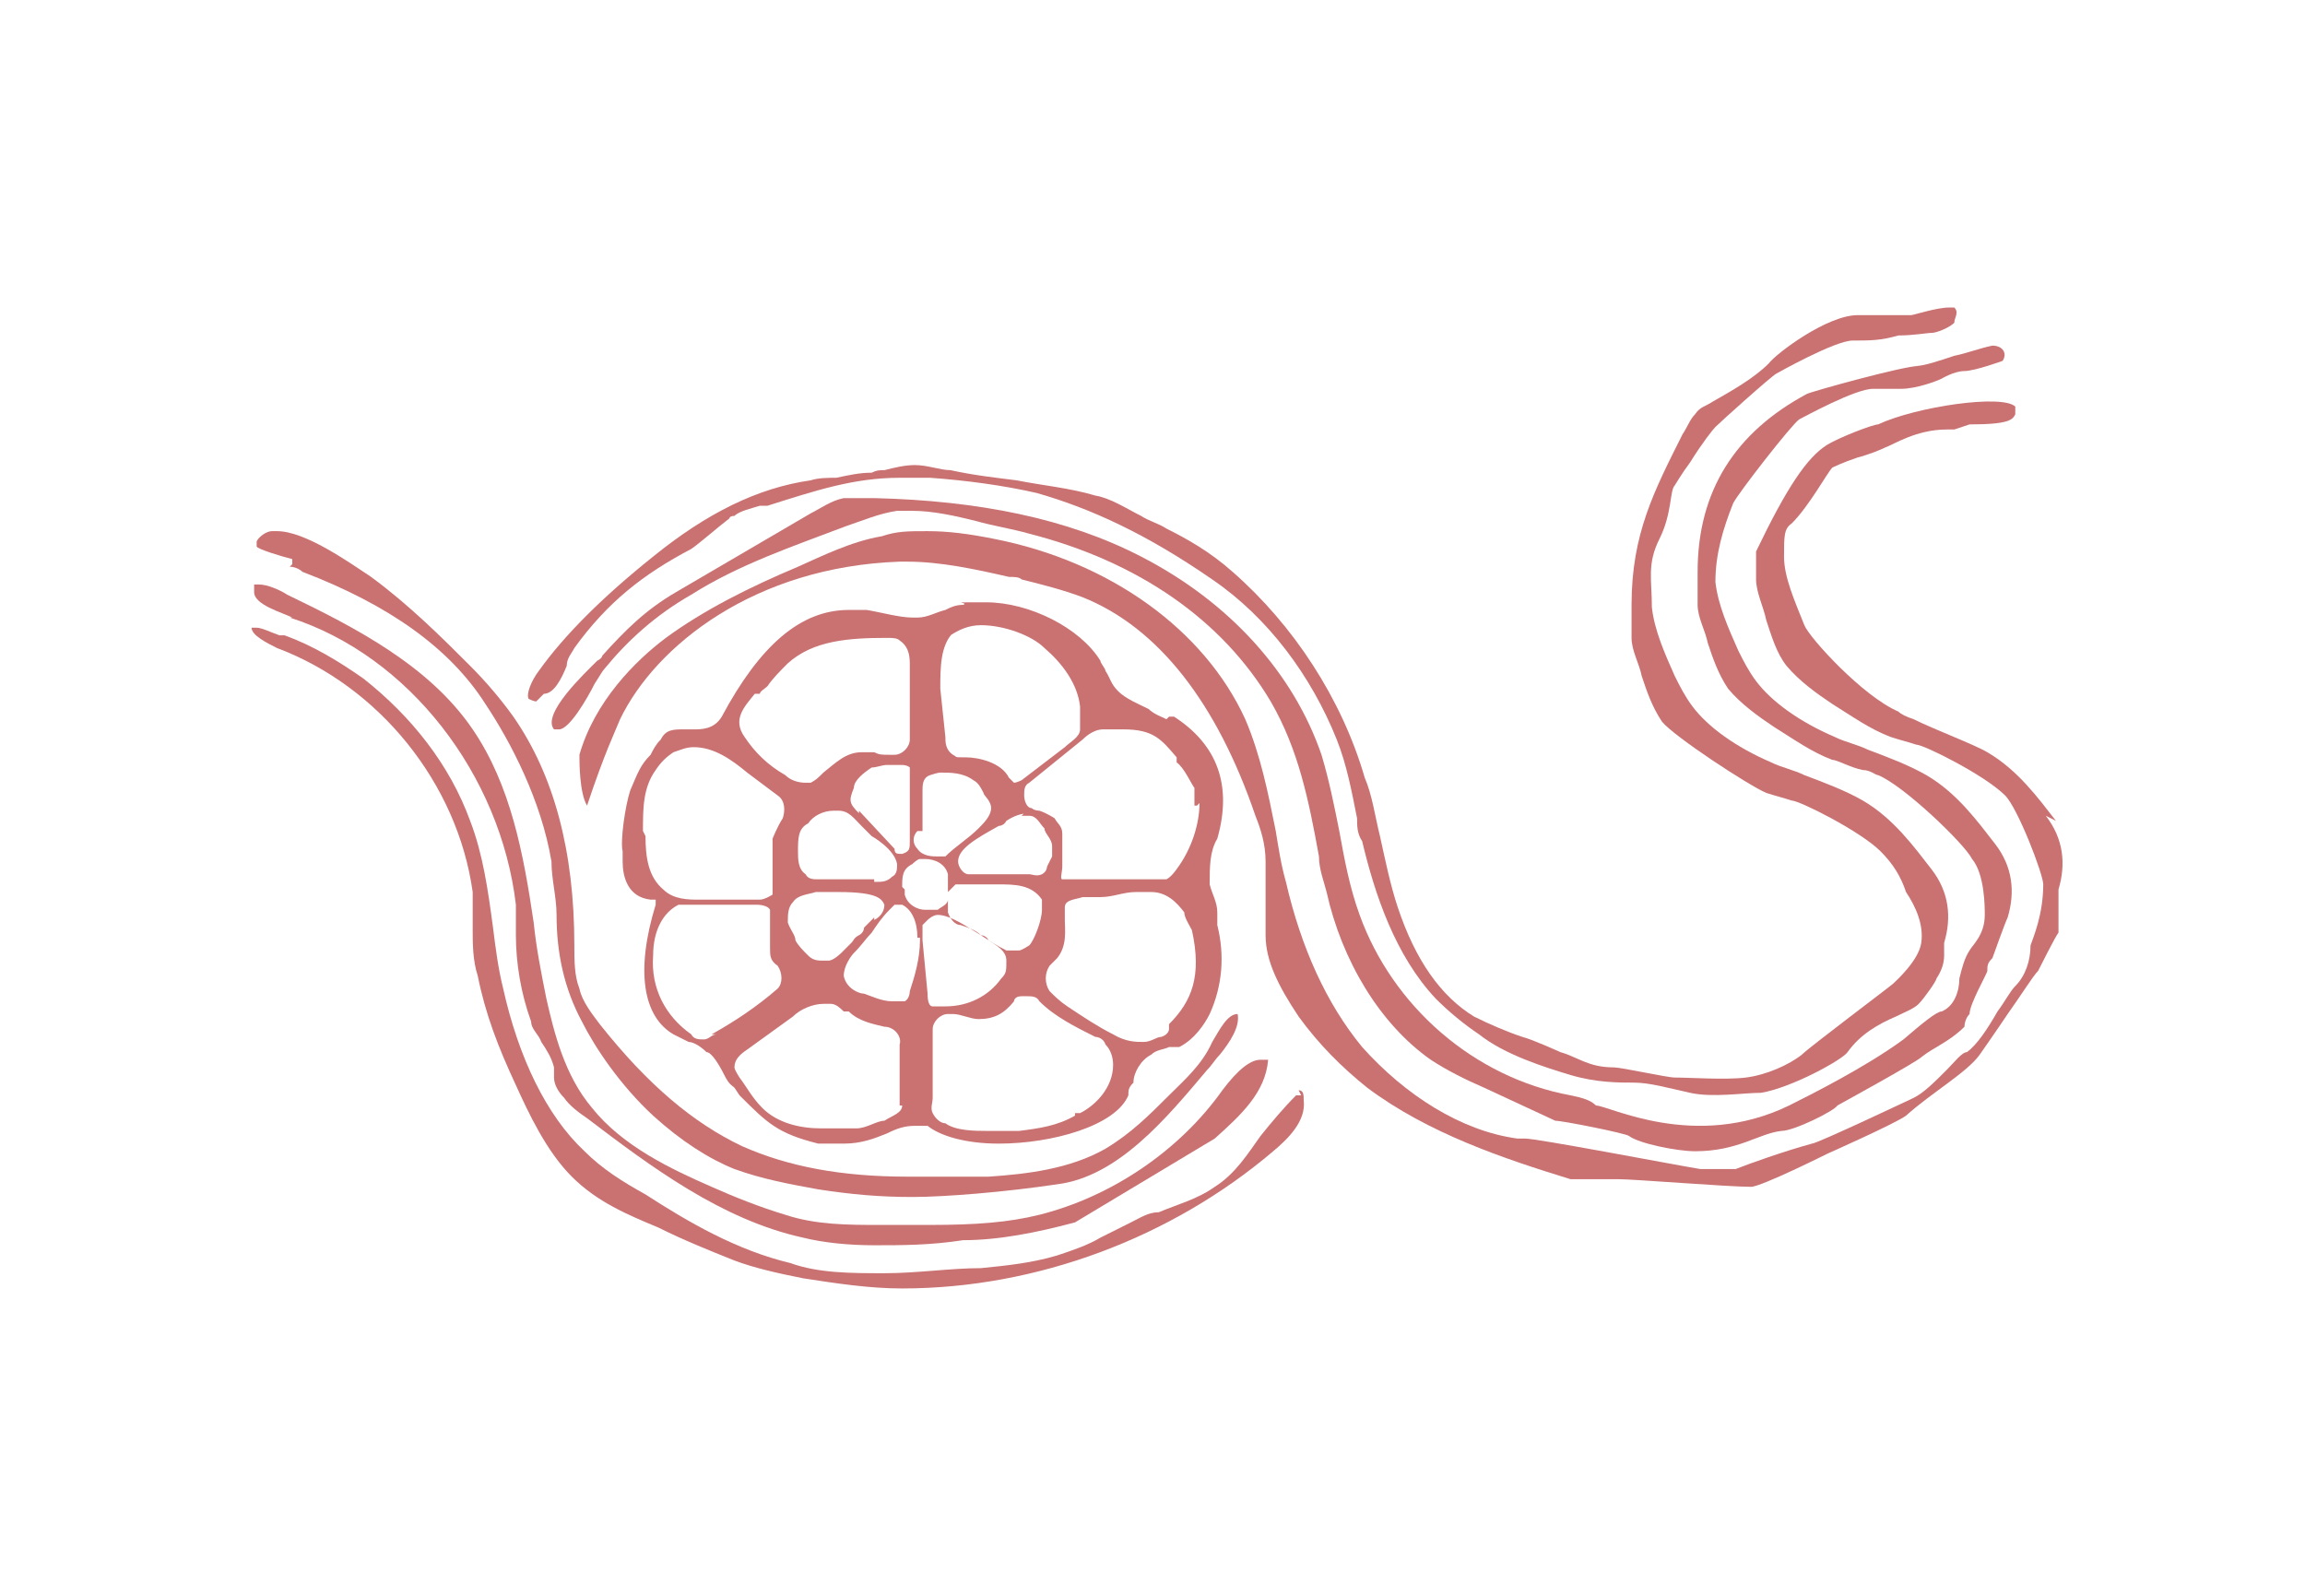 <?xml version="1.0" encoding="UTF-8"?>
<svg id="Layer_1" xmlns="http://www.w3.org/2000/svg" version="1.1" viewBox="0 0 90.7 62.8">
  <!-- Generator: Adobe Illustrator 29.5.0, SVG Export Plug-In . SVG Version: 2.1.0 Build 137)  -->
  <defs>
    <style>
      .st0 {
        fill: #ca7172;
      }
    </style>
  </defs>
  <g id="Layer_11" data-name="Layer_1">
    <g>
      <path class="st0" d="M75.5,14.4c-.6,0-4.2,1-4.4,1.1h0c-2.8,1.5-4.3,3.8-4.3,7s0,.9,0,1.3c0,.5.3,1,.4,1.5.2.6.4,1.2.8,1.8.5.6,1.2,1.1,1.8,1.5.8.5,1.5,1,2.3,1.3.2,0,.7.3,1.2.4h0c.3,0,.5.2.6.2,1,.4,3.4,2.7,3.7,3.3h0c.5.6.5,1.9.5,2.2,0,.8-.5,1.2-.6,1.4-.2.3-.3.7-.4,1.1,0,.5-.2,1.1-.7,1.3-.2,0-.8.5-1.5,1.1-1.5,1.1-3.7,2.2-4.5,2.6-3.7,1.8-7.1,0-7.6,0-.2-.2-.5-.3-1-.4-3.8-.7-7-3.5-8.3-7.1-.4-1.1-.6-2.2-.8-3.3-.2-1-.4-2-.7-3-1.1-3.2-3.6-6-7.1-7.8-2.9-1.5-6.4-2.2-10.5-2.3h-1.2c-.5.1-.9.4-1.3.6l-5.3,3.1c-1.2.7-2,1.5-2.9,2.5,0,0,0,.1-.2.2-.5.5-2.2,2.1-1.7,2.7h.2c.4,0,1.1-1.2,1.4-1.8.2-.3.3-.5.4-.6.9-1.1,2-2.1,3.4-2.9,1.9-1.2,4-1.9,6.1-2.7.6-.2,1.3-.5,2-.6h.6c.8,0,1.7.2,2.5.4.7.2,1.4.3,2.1.5,4.3,1.1,7.6,3.4,9.5,6.6,1.1,1.9,1.5,3.9,1.9,6.1,0,.5.2,1,.3,1.4.6,2.7,2.1,5.2,4.1,6.6.6.4,1.4.8,2.1,1.1l2.8,1.3c.3,0,2.8.5,2.9.6.4.3,1.9.6,2.6.6,1.7,0,2.5-.7,3.4-.8.5,0,2.1-.8,2.2-1h0s3.1-1.7,3.3-1.9c.5-.4,1.1-.6,1.7-1.2,0,0,0-.3.2-.5,0-.4.7-1.6.7-1.7,0-.2,0-.3.2-.5,0,0,.5-1.4.6-1.6.3-1,.2-2-.5-2.9s-1.5-2-2.7-2.7c-.7-.4-1.5-.7-2.3-1-.4-.2-.9-.3-1.3-.5-1.4-.6-2.5-1.4-3.1-2.2-.3-.4-.5-.8-.7-1.2-.4-.9-.8-1.8-.9-2.7,0-1.1.3-2.1.7-3.1.2-.4,2.3-3.1,2.6-3.3.2-.1,2.2-1.2,2.9-1.2h1.1c.6,0,1.4-.3,1.6-.4,0,0,.5-.3.9-.3s1.5-.4,1.5-.4h0c.2-.3,0-.6-.4-.6-.5.1-1,.3-1.5.4-.6.2-1.2.4-1.5.4h0Z"/>
      <path class="st0" d="M80.9,32.3c-.7-.9-1.5-2-2.7-2.7-.5-.3-2.1-.9-2.9-1.3h0c-.3-.1-.5-.2-.6-.3-1.4-.6-3.5-2.9-3.7-3.4h0c-.4-1-.8-1.9-.8-2.7s0-1.1.3-1.3c.7-.7,1.4-2,1.6-2.2,0,0,.4-.2,1-.4.4-.1.9-.3,1.1-.4.3-.1,1.2-.7,2.4-.7h.3l.6-.2c1.6,0,1.7-.2,1.8-.4v-.3c-.5-.5-3.9,0-5.4.7-.2,0-1.5.5-2,.8-.8.5-1.6,1.7-2.8,4.2,0,.3,0,.6,0,.9v.2c0,.5.3,1.1.4,1.6.2.6.4,1.3.8,1.8.5.6,1.2,1.1,1.8,1.5.8.5,1.5,1,2.3,1.3.3.1.7.2,1,.3.3,0,2.7,1.2,3.5,2,.5.5,1.5,3.1,1.5,3.5,0,1.2-.4,2.1-.5,2.4,0,.6-.2,1.2-.6,1.6-.2.2-.4.6-.7,1-.4.7-.8,1.3-1.2,1.6-.2,0-.5.4-.8.7-.5.5-.9.9-1.3,1.1,0,0-3.8,1.8-4,1.8-1.1.3-2.5.8-3,1,0,0-1.1,0-1.4,0-1.2-.2-6.4-1.2-6.9-1.2h-.3c-2.2-.3-4.4-1.7-6.1-3.6-1.4-1.7-2.4-3.9-3-6.5-.2-.7-.3-1.4-.4-2-.3-1.5-.6-3-1.2-4.4-1.6-3.5-5.3-6.2-9.9-7.1-1-.2-1.8-.3-2.6-.3s-1.2,0-1.8.2c-1.2.2-2.4.8-3.3,1.2-1.9.8-3.7,1.7-5.2,2.8-1.2.9-2.8,2.5-3.4,4.6,0,.3,0,1.5.3,2,.7-2.1,1.1-2.9,1.3-3.4,1.4-2.9,5.3-6,11-6.2h.3c1.3,0,2.7.3,4,.6h0c.2,0,.4,0,.5.1.8.2,1.6.4,2.4.7,3,1.2,5.3,4.2,6.8,8.6.2.5.4,1.1.4,1.8v1.5c0,.5,0,.9,0,1.4,0,1,.5,2,1.3,3.2.8,1.1,1.7,2,2.7,2.8,2.4,1.8,5.4,2.8,8,3.6h1.9c.6,0,4.3.3,5.2.3h0c.4,0,3-1.3,3-1.3,0,0,2.7-1.2,3.1-1.5,1-.9,2.4-1.7,2.9-2.4,0,0,.7-1,1.1-1.6.5-.7,1-1.5,1.2-1.7,0,0,.7-1.4.8-1.5v-1.7c.3-1,.2-2-.5-2.9l.4.2Z"/>
      <path class="st0" d="M45.9,28.3c-.2-.1-.5-.2-.7-.4-.4-.2-.9-.4-1.2-.7s-.3-.5-.5-.8c0-.1-.2-.3-.2-.4-.8-1.3-2.8-2.3-4.5-2.3s-.6,0-.9.1c-.3,0-.5.1-.7.2-.4.1-.7.3-1.1.3s0,0-.2,0c-.5,0-1.2-.2-1.8-.3h-.7c-1.9,0-3.5,1.4-5,4.2-.3.5-.8.5-1.1.5s0,0-.2,0h-.2c-.4,0-.7,0-.9.4-.2.2-.3.4-.4.6-.4.4-.5.7-.8,1.4-.2.6-.4,2-.3,2.4v.4c0,.6.2,1.4,1.1,1.5h.2v.2c-.8,2.6-.5,4.4.7,5.1l.6.3c.2,0,.5.2.7.4.2,0,.5.5.7.9s.3.4.4.5l.2.3c1.1,1.1,1.5,1.5,3.1,1.9.3,0,.7,0,1,0,.7,0,1.2-.2,1.7-.4.4-.2.7-.3,1.1-.3h.5c.5.4,1.5.7,2.8.7h0c2.1,0,4.6-.7,5.1-1.9,0-.2,0-.3.2-.5,0-.4.3-.9.7-1.1.2-.2.5-.2.7-.3,0,0,.3,0,.4,0,.6-.3,1-.9,1.2-1.3.5-1.1.6-2.3.3-3.5,0,0,0-.3,0-.5,0-.4-.2-.7-.3-1.1,0-.7,0-1.3.3-1.8.6-2.1,0-3.7-1.7-4.8h-.2ZM37.4,25c.3-.2.7-.4,1.2-.4.9,0,2,.4,2.5.9.7.6,1.3,1.4,1.4,2.3v.9c0,.3-.4.5-.6.7l-1.7,1.3s-.2.1-.3.1,0,0,0,0c0,0-.2-.2-.2-.2-.3-.6-1.2-.8-1.7-.8s-.3,0-.5-.1c-.3-.2-.3-.5-.3-.7l-.2-1.9c0-.8,0-1.7.5-2.2h-.1ZM40.2,32.1h.3c.3,0,.4.3.6.5,0,.2.3.4.3.7s0,.3,0,.4l-.2.4s0,.2-.2.3-.4,0-.5,0h-1.6c-.2,0-.5,0-.8,0-.2,0-.4-.3-.4-.5,0-.5.7-.9,1.6-1.4,0,0,.2,0,.3-.2.3-.2.6-.3.9-.3h-.2ZM36.3,32.7v-.2c0-.5,0-1,0-1.4,0-.2,0-.5.3-.6,0,0,.3-.1.4-.1h0c.4,0,.9,0,1.3.3.2.1.3.3.4.5,0,.1.3.3.3.6s-.3.6-.5.8c-.4.4-.9.7-1.3,1.1h-.3c-.2,0-.6,0-.8-.3-.2-.2-.2-.5,0-.7h0ZM29.9,27.3c0-.1.2-.2.3-.3.2-.3.5-.6.8-.9,1-.9,2.4-1,3.9-1h0c.2,0,.4,0,.5.1.3.2.4.5.4.9,0,1.1,0,1.6,0,2.7v.3c0,.3-.3.6-.6.6h-.2c-.3,0-.4,0-.6-.1h-.5c-.2,0,0,0,0,0-.6,0-1,.4-1.5.8h0c-.2.2-.3.3-.5.4h-.2c-.3,0-.6-.1-.8-.3-.7-.4-1.2-.9-1.6-1.5-.5-.7,0-1.2.4-1.7h0ZM34.4,34.6h-2.2c-.2,0-.4,0-.5-.2-.3-.2-.3-.6-.3-.9,0-.5,0-.9.4-1.1.2-.3.6-.5,1-.5s0,0,.2,0c.4,0,.6.3.9.6,0,0,.3.3.4.4,0,0,.9.5,1,1.1,0,.2,0,.4-.2.5-.2.2-.4.2-.6.2h-.1ZM34.4,36.1c0,0-.2.2-.4.4,0,0,0,.2-.2.3s-.2.2-.3.3l-.4.4c0,0-.3.3-.5.3h-.2c-.2,0-.4,0-.6-.2s-.4-.4-.5-.6c0-.2-.2-.4-.3-.7,0-.3,0-.6.2-.8.2-.3.6-.3.9-.4h.9c1.6,0,1.7.3,1.8.5,0,.3-.2.5-.4.6h0ZM33.8,32c-.4-.4-.4-.5-.2-1,0-.3.4-.6.7-.8.2,0,.4-.1.6-.1h.6s.2,0,.3.1c0,.1,0,.3,0,.4v2.5c0,.3,0,.4-.3.5h0c-.2,0-.3,0-.3-.2l-1.4-1.5h0ZM25.3,32.7c0-.9,0-1.7.5-2.4.2-.3.4-.5.7-.7.3-.1.5-.2.8-.2.8,0,1.5.5,2.1,1l1.2.9c.3.2.3.6.2.9-.2.3-.4.8-.4.8,0,.4,0,.8,0,1.2v.3c0,.3,0,.5,0,.7,0,0-.3.2-.5.2h-.3c-.5,0-.9,0-1.4,0h-.7c-.4,0-1,0-1.4-.4-.6-.5-.7-1.3-.7-2.1h0ZM28.2,40.7c-.2,0-.3.2-.5.2s-.4,0-.5-.2c-1-.7-1.6-1.8-1.5-3.1,0-1,.4-1.7,1-2,.3,0,.6,0,.9,0s0,0,0,0h2.2c0,0,.4,0,.5.2v1.5c0,.3,0,.5.3.7.2.3.2.7,0,.9-.8.7-1.7,1.3-2.6,1.8h0ZM35.5,43.5c0,.3-.4.4-.7.6-.3,0-.7.3-1.1.3h-1.4c-.8,0-1.7-.2-2.3-.8-.4-.4-.6-.8-.9-1.2,0,0-.2-.3-.2-.4,0-.3.2-.5.5-.7l1.8-1.3c.3-.3.8-.5,1.2-.5s.2,0,.3,0c.2,0,.4.2.5.3h.2c.4.4,1,.5,1.4.6.4,0,.7.4.6.7,0,.6,0,1.3,0,1.9h0v.7-.2ZM36.2,37c0,.7-.2,1.4-.4,2,0,0,0,.3-.2.4h-.5c-.4,0-.8-.2-1.1-.3-.2,0-.7-.2-.8-.7,0-.4.3-.8.4-.9.3-.3.5-.6.7-.8.2-.3.4-.6.7-.9,0,0,0,0,.2-.2h.3c.4.2.6.7.6,1.3h.1ZM35.5,34.9c0-.4,0-.7.4-.9,0,0,.2-.2.3-.2h.2c.4,0,.8.2.9.6v.7c0,0,.2-.2.3-.3h1.7c.6,0,1.3,0,1.7.6,0,0,0,.2,0,.4,0,.4-.3,1.2-.5,1.4,0,0-.3.2-.4.2s-.3,0-.5,0h0c-.4-.2-.7-.4-1-.6-.2-.2-.5-.3-.8-.4h0c-.2,0-.4-.2-.5-.5v-.5c0,.2-.3.3-.4.4h-.5c-.3,0-.7-.2-.8-.6v-.2ZM36.5,36.2c0,0,.2-.2.4-.2.5,0,1.2.5,1.7.8,0,0,.2,0,.3.2.3.2.7.4.7.8s0,.5-.2.7c-.5.7-1.3,1.1-2.2,1.1h0c0,0-.3,0-.5,0s-.2-.4-.2-.5l-.2-2.1c0-.3,0-.5,0-.6h0ZM42.3,43.9c-.7.4-1.4.5-2.2.6h-1.3c-.4,0-1.2,0-1.6-.3-.2,0-.4-.2-.5-.4s0-.4,0-.6v-2.7c0-.3.3-.6.6-.6s0,0,.2,0c.3,0,.7.2,1,.2.6,0,1-.2,1.4-.7h0s0-.2.3-.2h.2c.2,0,.4,0,.5.2.6.6,1.4,1,2.2,1.4h0c0,0,.3,0,.4.3.2.2.3.5.3.8,0,.9-.7,1.6-1.3,1.9h-.2ZM46,40.3s0,0,0,.2c0,0,0,.2-.3.3-.2,0-.4.2-.7.2s-.7,0-1.2-.3c-.6-.3-1.2-.7-1.8-1.1-.3-.2-.5-.4-.7-.6-.2-.3-.2-.7,0-1,0,0,.2-.2.3-.3h0c.4-.5.3-1.1.3-1.5v-.5c0-.3.4-.3.7-.4.2,0,.5,0,.7,0,.5,0,.9-.2,1.4-.2h.6c.6,0,1,.4,1.3.8,0,.2.2.5.3.7.4,1.8,0,2.8-.9,3.7h0ZM47.2,31.6c0,.8-.3,1.8-.9,2.6,0,0-.2.3-.4.4h-3.6c-.2,0-.4,0-.5,0s0-.3,0-.5c0-.4,0-.9,0-1.3,0-.3-.2-.4-.3-.6,0,0-.3-.2-.6-.3,0,0-.2,0-.3-.1-.2,0-.3-.3-.3-.5s0-.4.2-.5l2.1-1.7c.2-.2.5-.4.8-.4h.8c1.2,0,1.5.4,2.1,1.1v.2c.3.2.6.9.7,1v.2c0,.2,0,.3,0,.5h.1Z"/>
      <path class="st0" d="M21.4,27.3h0c.4,0,.7-.6.9-1.1,0-.3.2-.5.3-.7,1.3-1.8,2.7-2.9,4.6-3.9.3-.2,1.1-.9,1.5-1.2,0,0,0-.1.2-.1.2-.2.7-.3,1-.4h.3c1.9-.6,3.4-1.1,5.2-1.1s.8,0,1.2,0c1.4.1,2.9.3,4.2.6,2.1.6,4.3,1.6,6.9,3.4,2.2,1.5,3.9,3.8,4.9,6.3.4,1,.6,2.1.8,3.1,0,.3,0,.6.2.9.5,2.1,1.3,4.5,2.9,6.2.5.5,1.1,1,1.7,1.4,1,.8,2.6,1.3,3.6,1.6s1.9.3,2.5.3,1.3.2,2.2.4,2.1,0,2.8,0c1.2-.2,3.2-1.3,3.4-1.6.5-.7,1.2-1.1,1.9-1.4.4-.2.7-.3.9-.5.2-.2.7-.9.7-1,.2-.3.3-.6.3-.9v-.5c.3-1,.2-2-.5-2.9s-1.5-2-2.7-2.7c-.7-.4-1.5-.7-2.3-1-.4-.2-.9-.3-1.3-.5-1.4-.6-2.5-1.4-3.1-2.2-.3-.4-.5-.8-.7-1.2-.4-.9-.8-1.8-.9-2.7,0-1.1-.2-1.7.3-2.7s.4-1.9.6-2.1c0,0,.3-.5.6-.9.5-.8.9-1.3,1-1.4.2-.2,2.2-2,2.4-2.1,0,0,2.3-1.3,3-1.3s1.1,0,1.8-.2c.6,0,1.1-.1,1.3-.1s.7-.2.9-.4c0-.2.2-.4,0-.6h-.2c-.5,0-1.4.3-1.5.3h-2.1c-1.2,0-3.2,1.5-3.5,1.9-.6.6-1.5,1.1-2.2,1.5-.3.2-.5.2-.7.5-.2.2-.3.5-.5.8h0c-1.1,2.2-2,3.9-2,6.7s0,.9,0,1.3c0,.5.3,1,.4,1.5.2.6.4,1.2.8,1.8.5.6,3.4,2.5,4.1,2.8.3.1.7.2,1,.3.3,0,2.7,1.2,3.5,2,.5.5.8,1,1,1.6h0c.4.6.7,1.3.6,2s-1,1.5-1.1,1.6-3.3,2.5-3.6,2.8c-.5.4-1.4.8-2.2.9s-2.2,0-2.8,0c-.3,0-2.1-.4-2.4-.4-1,0-1.4-.4-2.1-.6,0,0-1.1-.5-1.5-.6-.6-.2-1.3-.5-1.9-.8-1.3-.8-2.3-2.2-3-4.3-.3-.9-.5-1.9-.7-2.8-.2-.8-.3-1.6-.6-2.3-.9-3.1-2.8-6-5.2-8.1-.9-.8-1.8-1.3-2.6-1.7-.3-.2-.7-.3-1-.5-.6-.3-1.2-.7-1.8-.8-1-.3-2.1-.4-3.1-.6-.8-.1-1.7-.2-2.6-.4-.4,0-.9-.2-1.4-.2s0,0,0,0c-.4,0-.8.1-1.2.2-.2,0-.3,0-.5.1-.5,0-.9.1-1.4.2-.3,0-.7,0-1,.1-2.1.3-4.1,1.3-6.2,3-2,1.6-3.5,3.1-4.5,4.5-.3.4-.5.9-.4,1.1,0,0,.2.1.3.1h0Z"/>
      <path class="st0" d="M11.4,22.3c.2,0,.4.1.5.2,3.4,1.3,5.8,3,7.2,5.2,1,1.5,2.2,3.8,2.6,6.2,0,.7.2,1.4.2,2.1,0,1.5.3,2.9,1,4.2.5,1,1.5,2.5,2.8,3.7,1.1,1,2.2,1.7,3.2,2.1,1.1.4,2.2.6,3.3.8,1.3.2,2.4.3,3.7.3s3.7-.2,5.7-.5c2.4-.3,4.3-2.6,5.9-4.5h0c.2-.2.3-.4.5-.6.4-.5.8-1.1.7-1.6-.4,0-.7.6-1,1.1h0c-.4.9-1.1,1.5-1.7,2.1-.8.8-1.5,1.5-2.5,2.1-1.4.8-3.1,1-4.6,1.1-1.2,0-2.2,0-3.2,0-2.6,0-4.7-.4-6.5-1.2-1.9-.9-3.7-2.4-5.6-4.8-.3-.4-.7-.9-.8-1.4-.2-.5-.2-1.1-.2-1.7h0c0-3.7-.8-6.7-2.4-9-.5-.7-1.1-1.4-1.7-2-1.1-1.1-2.4-2.4-3.9-3.5h0c-.9-.6-2.6-1.8-3.7-1.8s-.2,0-.2,0c-.2,0-.5.2-.6.4v.2c0,.1,1,.4,1.4.5v.2Z"/>
      <path class="st0" d="M11.4,24.3c4.7,1.5,8.3,6.2,8.9,11.3v1.2c0,1.1.2,2.3.6,3.4,0,.3.3.5.4.8.2.3.4.6.5,1,0,0,0,.3,0,.4,0,.3.2.6.4.8.2.3.6.6.9.8,2.5,1.9,5.3,4,8.5,4.7.8.2,1.8.3,2.8.3h0c1.1,0,2.2,0,3.5-.2,1.4,0,2.9-.3,4.4-.7l5.5-3.3c1-.9,2-1.8,2.1-3.1h-.3c-.4,0-.9.4-1.5,1.2-1.7,2.4-4.4,4.2-7.2,4.9-1.2.3-2.5.4-4.3.4h-2c-1.2,0-2.5,0-3.7-.4-1-.3-2-.7-2.9-1.1-1.6-.7-3.5-1.6-4.7-3.1-1.1-1.3-1.5-3-1.8-4.3-.2-1-.4-2-.5-3-.4-2.7-.9-5.4-2.4-7.6-1.7-2.5-4.6-4-7.3-5.3h0c-.3-.2-.8-.4-1.1-.4s-.2,0-.2,0v.3c0,.5,1.1.8,1.5,1h-.2Z"/>
      <path class="st0" d="M51.2,43.1h0s0,0-.2,0c-.5.5-1,1.1-1.4,1.6-.5.7-1,1.5-1.8,2-.7.5-1.5.7-2.2,1-.4,0-.7.2-1.1.4l-1.2.6c-.5.3-1.1.5-1.7.7-1,.3-2,.4-3,.5-1.2,0-2.5.2-3.8.2s-2.6,0-3.7-.4c-2.1-.5-4-1.6-5.7-2.7-.9-.5-1.7-1-2.4-1.7-1.5-1.4-2.6-3.7-3.2-6.4-.2-.8-.3-1.6-.4-2.4-.2-1.5-.4-2.9-.9-4.2-.8-2.2-2.3-4.1-4.2-5.6-1-.7-2-1.3-3.1-1.7h-.2c-.3-.1-.7-.3-.9-.3h-.2c0,.3.6.6,1,.8,4,1.5,7.1,5.3,7.7,9.6,0,.5,0,1,0,1.5s0,1.2.2,1.8c.3,1.5.8,2.8,1.5,4.3.5,1.1,1.2,2.6,2.2,3.6s2.2,1.5,3.4,2c1,.5,2,.9,3,1.3.8.3,1.7.5,2.7.7,1.3.2,2.6.4,3.9.4h0c5.3,0,10.6-2,14.6-5.4.6-.5,1.3-1.2,1.2-2,0-.2,0-.4-.2-.4h0Z"/>
    </g>
  </g>
</svg>